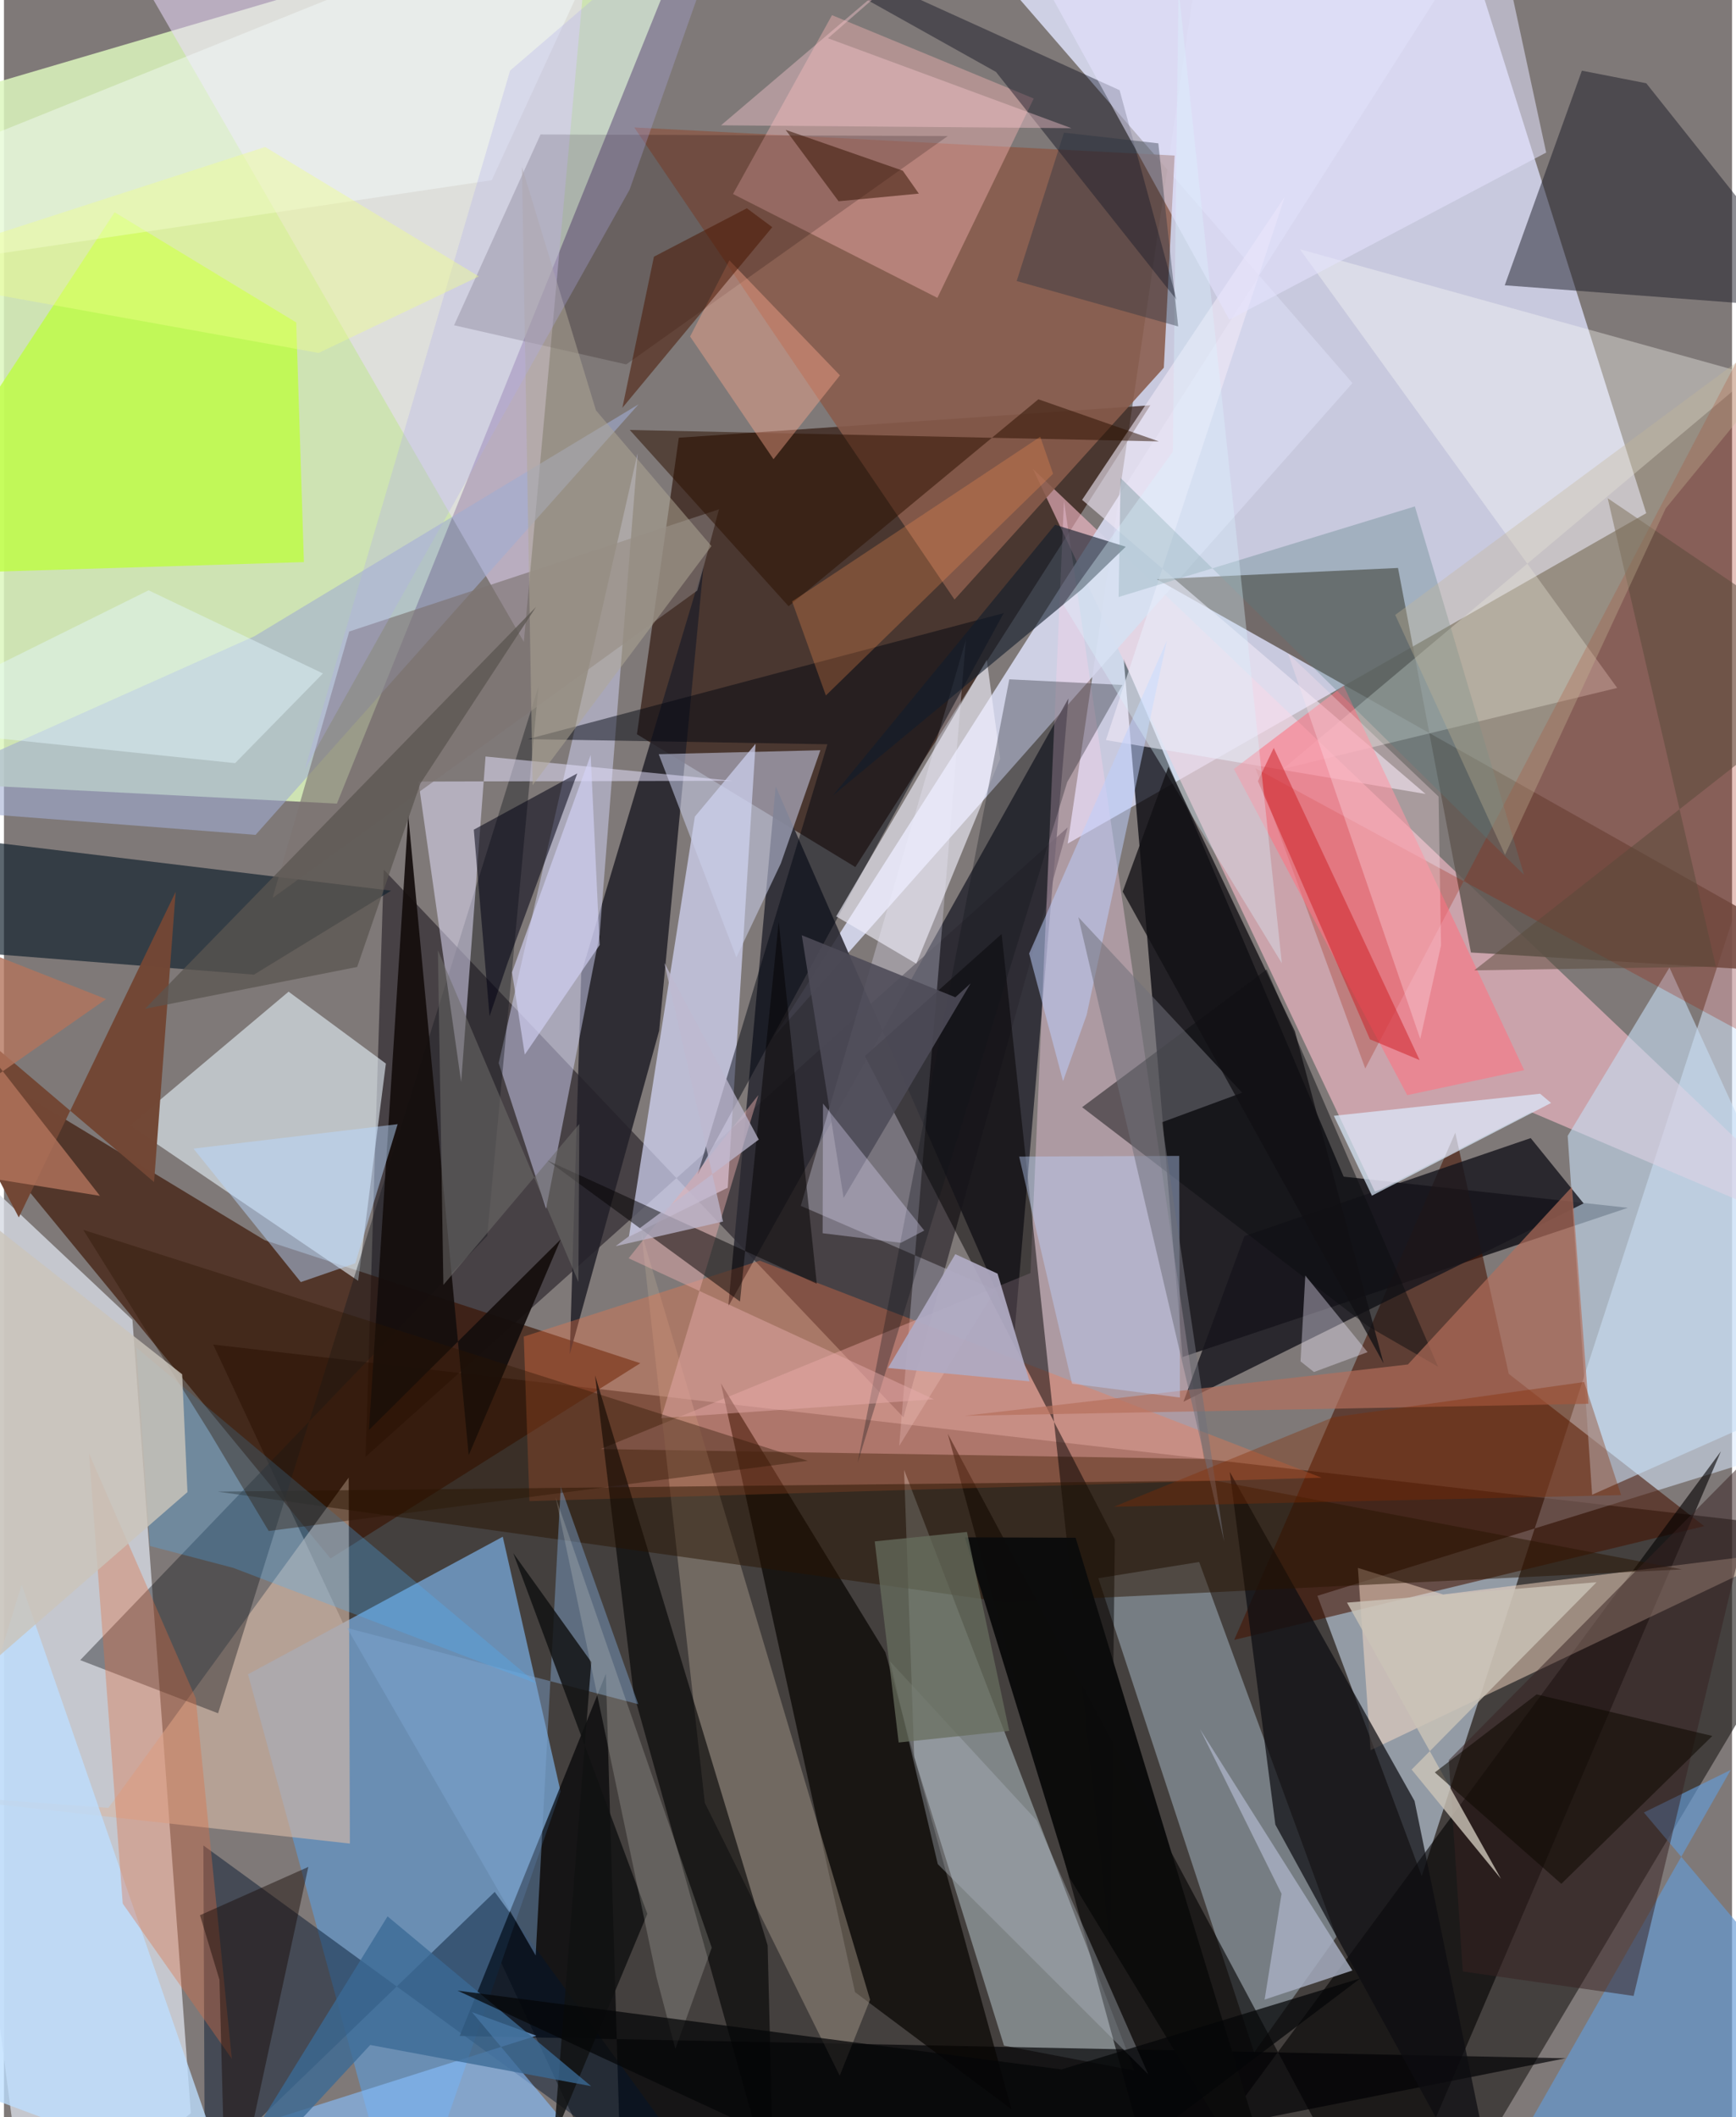 <svg xmlns="http://www.w3.org/2000/svg" width="228" height="278" viewBox="0 0 836 1024"><path fill="#7f7978" d="M0 0h836v1024H0z"/><path fill="#201c1b" fill-opacity=".616" d="M893.047 741.56l-791.803-91.232L304.256 1086l407.614-40.258z"/><path fill="#dcf6be" fill-opacity=".843" d="M-62 377.306l223.068 11.377L342.738-62-62 57.016z"/><path fill="#cfd1e8" fill-opacity=".914" d="M708.457-25.05L584.087-62l-69.486 470.02 279.888-159.804z"/><path fill="#d6d9e2" fill-opacity=".808" d="M-62 521.55L62.151 638.351l28.24 383.727-78.555 63.902z"/><path fill="#020209" fill-opacity=".733" d="M785.621 584.169l-215.438 72.155-28.48-337.666 106.403 250.436z"/><path fill="#381f16" fill-opacity=".729" d="M411.886 419.368l-105.668-64.235 20.258-143.423 228.113-15.69z"/><path fill="#d8e8fd" fill-opacity=".537" d="M880.297 695.953L898 254.78 685.87 907.434l-50.473-135.596z"/><path fill="#08010c" fill-opacity=".463" d="M435.149 685.512L183.736 420.62l-8.787 283.985 339.656-304.44z"/><path fill="#6a8eb3" d="M193.323 1086l-75.27-276.216 123.255-66.521 27.965 123.218z"/><path fill="#ffc1d0" fill-opacity=".588" d="M893.384 603.663L497.778 226.795l165.585 349.862 75.496-38.766z"/><path fill="#391200" fill-opacity=".647" d="M157.982 753.79L-62 485.913l188.19 113.96 181.667 59.46z"/><path fill="#a7b3b7" fill-opacity=".6" d="M440.364 849.868l-4.912-138.979 111.423 290.597-63.083-12.073z"/><path fill="#bdff3b" fill-opacity=".753" d="M141.388 155.955l3.721 115.916L-62 278.281 53.542 102.68z"/><path fill="#d4d6eb" fill-opacity=".933" d="M472.91-21.687l179.462 206.97L372.29 501.709 730.605-60.133z"/><path fill="#e8f4fc" fill-opacity=".596" d="M60.811 544.348l76.885-64.706 47.068 34.763-13.408 105.093z"/><path fill="#2a2932" fill-opacity=".878" d="M373.338 380.39l115.541 264.103L514.97 337.81 350.417 631.85z"/><path fill="#451200" fill-opacity=".569" d="M727.989 664.491l94.545 73.658-227.378 55.016L702.11 547.84z"/><path fill="#fad1ea" fill-opacity=".373" d="M512.803 242.253l67.696 463.4-291.825-4.801 207.926-85.12z"/><path fill="#615852" fill-opacity=".835" d="M674.403 274.695l35.276 185.994L898 472.137 557.678 280.144z"/><path fill="#daddff" fill-opacity=".675" d="M350.158 574.448l-47.823 23.749L334.24 394.97l29.37-35.204z"/><path fill="#88929a" fill-opacity=".745" d="M644.615 936.733l-66.406-181.25-48.798 7.835 75.4 229.383z"/><path fill="#24222a" fill-opacity=".871" d="M338.514 272.91l-21.542 225.556-43.253 156.537 5.534-184.117z"/><path fill="#020000" fill-opacity=".6" d="M456.587 693.479L666.266 1086l164.361-384.06-271.229 367.723z"/><path fill="#000004" fill-opacity=".678" d="M755.48 995.509l-535.025-10.794 70.732-175.131 8.23 276.416z"/><path fill="#14232f" fill-opacity=".69" d="M-24.481 459.927L-62 400.577l249.296 30.218-66.36 40.604z"/><path fill="#ffe1c9" fill-opacity=".478" d="M696.245 771.196l166.832-20.85-201.952 96.177-6.125-88.18z"/><path fill="#eddcff" fill-opacity=".529" d="M251.504 310.43L285.423-62l35.533 27.82L44.65-48.035z"/><path fill="#d9daff" fill-opacity=".471" d="M306.55 219.192l-18.383 232.8-25.892 132.642-22.942-70.46z"/><path fill="#895c4c" fill-opacity=".875" d="M459.85 289.988L304.925 61.642 566.34 75.23l-5.225 102.605z"/><path fill="#1b1a27" fill-opacity=".498" d="M763.355 34.183l-37.322 103.804 155.573 11.78-87.1-109.495z"/><path fill="#d6b9a7" fill-opacity=".616" d="M50.526 874.4L-62 866.202l229.346 25.468-.571-177z"/><path fill="#00142d" fill-opacity=".459" d="M237.409 915.046L97.152 1050.405l-.68-157.82L361.799 1086z"/><path fill="#c6def4" fill-opacity=".6" d="M756.487 549.385l49.234-81.41 90.633 198.084-128.046 56.897z"/><path fill="#171a1e" fill-opacity=".408" d="M103.597 828.66l-66.703-25.71 196.892-205.179 24.832-265.866z"/><path fill="#070400" fill-opacity=".686" d="M426.428 799.193l60.998 221.016-75.717-56.682-64.87-294.45z"/><path fill="#a99b8d" fill-opacity=".451" d="M419.004 967.185L308.322 596.117l30.722 275.833 65.275 132.01z"/><path fill="#ebebff" fill-opacity=".294" d="M385.488 583.237l94.117 40.74-46.519 75.35 32.268-389.885z"/><path fill="#fffffa" fill-opacity=".349" d="M626.94 120.557l218.706 60.773-226.762 190.504 161.545-39.107z"/><path fill="#fe7646" fill-opacity=".322" d="M254.215 726.037l-2.745-79.587 114.189-36.709 271.81 104.966z"/><path fill="#fbb" fill-opacity=".388" d="M451.565 144.065l-98.87-50.231L400.59 7.336l97.593 40.315z"/><path fill="#0d0d11" fill-opacity=".714" d="M726.593 1086L615.067 882.522l-22.075-170.638 89.417 159.194z"/><path fill="#cad0eb" fill-opacity=".545" d="M316.757 364.774l37.571 98.245 21.519-45.427 19.114-54.727z"/><path fill="#00050f" fill-opacity=".475" d="M398.356 359.972l-144.915-2.481 230.196-60.932L335.57 568.05z"/><path fill="#040100" fill-opacity=".49" d="M482.648 451.718l52.466 488.34 2.305-195.484-120.914-233.786z"/><path fill="#649ad6" fill-opacity=".655" d="M898 1000.694L704.331 1086l131.024-229.94-42.01 20.57z"/><path fill="#9d1700" fill-opacity=".263" d="M658.559 516.785L898 61.09l-33.113 451.162-259.436-140.668z"/><path fill="#140000" fill-opacity=".196" d="M259.588 65.021l197.01.78-155.574 110.46-83.27-18.938z"/><path fill="#17151d" fill-opacity=".812" d="M738.596 550.46l-138.459 47.367-29.533 80.135 193.582-95.92z"/><path fill="#e5e1ff" fill-opacity=".514" d="M232.981 365.895l-11.8 157.478-20.662-145.362 151.935-.369z"/><path fill="#f0e8f6" fill-opacity=".608" d="M619.629 95.157L533.1 357.944l154.63 26.067-166.152-142.25z"/><path fill="#f0effb" fill-opacity=".624" d="M402.615 443.22l38.741 22.877 40.592-99.153-6.478-47.803z"/><path fill="#010000" fill-opacity=".6" d="M285.952 665.23l18.65 153.64 67.807 242.197-2.96-120.14z"/><path fill="#a0add2" fill-opacity=".592" d="M121.72 403.793l185.249-208.21-185.82 112.163L-62 389.628z"/><path fill="#724735" fill-opacity=".992" d="M83.06 431.365L7.181 588.809-62 457.2 72.623 571.734z"/><path fill="#281300" fill-opacity=".486" d="M811.796 759.065L484.73 774.973l-381.38-53.522 482.39-5.332z"/><path fill="#140e0d" fill-opacity=".918" d="M176.576 691.634l19.012-297.292L224.832 703.8l44.5-104.33z"/><path fill="#121d2c" fill-opacity=".608" d="M401 384.768l107.504-130.966 34.178 10.635-21.149 20.456z"/><path fill="#12131b" fill-opacity=".318" d="M514.387 378.243l26.738-46.958-54.773-2.726-73.375 378.976z"/><path fill="#000415" fill-opacity=".396" d="M306.812-62L539.707 43.62l27.622 101.433-87.426-110.267z"/><path fill="#ff7282" fill-opacity=".565" d="M735.436 517.599l-56.58 12.087-83.855-157.752 53.094-40.291z"/><path fill="#87befd" fill-opacity=".616" d="M-62 1086l319.554-101.397-31.161-11.421L320.896 1086z"/><path fill="#bddfff" fill-opacity=".776" d="M8.583 766.5L-62 994.187l110.2 41.077 65.772 35.672z"/><path fill="#ddecff" fill-opacity=".698" d="M743.135 529l-99.776 10.679 18.422 38.622 86.67-44.84z"/><path fill="#0b0d10" fill-opacity=".478" d="M659.68 641.346l34.118 19.701-82.947-192.163-89.265 66.63z"/><path fill="#7ea6d3" fill-opacity=".447" d="M306.837 824.249L269.37 719.004l-12.146 226.79-91.253-158.412z"/><path fill="#010111" fill-opacity=".533" d="M234.925 491.523l-7.628-90.234 50.06-27.22-33.755 91.78z"/><path fill="#e16d3f" fill-opacity=".353" d="M92.785 821.385L41.14 702.993l16.317 217.712 52.789 75.075z"/><path fill="#4cb3fe" fill-opacity=".275" d="M257.79 814.297L64.017 651.753l6.586 95.976 40.342 10.593z"/><path fill="#b46e5b" fill-opacity=".671" d="M758.553 574.042l7.98 104.921-301.833 5.812 214.506-24.834z"/><path fill="#7d7572" fill-opacity=".647" d="M129.938 434.339l205.48-148.712 10.488-39.284-178.88 59.096z"/><path fill="#bfd5ff" fill-opacity=".416" d="M568.902 675.942l-52.202-6.7-25.577-109.847 77.444-.323z"/><path fill="#e6e4ff" fill-opacity=".541" d="M722.456-35.89l23.63 109.683-153.266 80.875-90.87-165.271z"/><path fill="#a7afc2" fill-opacity=".824" d="M609.868 967.129l42.458-14.066-73.72-116.75 39.456 79.643z"/><path fill="#2b1000" fill-opacity=".514" d="M500.423 193.125l58.273 20.364-255.952-5.534 76.836 85.264z"/><path fill="#372323" fill-opacity=".51" d="M852.883 695.66l-153.9 155.625 6.756 102.249 82.643 11.827z"/><path fill="#f8ffff" fill-opacity=".404" d="M-62 131.533V87.835L303.453-59.321 235.975 87.173z"/><path fill="#e8acac" fill-opacity=".459" d="M317.946 685.897l47.023-156.25-62.762 78.939 147.664 68.191z"/><path fill="#0c0c0c" fill-opacity=".98" d="M518.437 743.738l103.438 339.66-106.398-175.291-50.635-164.54z"/><path fill="#547c7f" fill-opacity=".318" d="M540.179 231.173l195.187 191.951-52.807-178.19-143.315 43.823z"/><path fill="#afa897" fill-opacity=".514" d="M342.261 264.113L255.747 379.78 250.59 80.788l35.806 117.687z"/><path fill="#2b1401" fill-opacity=".369" d="M38.382 594.848l61.174 98.003 28.516 47.647 260.773-33.966z"/><path fill="#afaac3" fill-opacity=".929" d="M496.152 668.11l-15.48-52.096-20.437-9.427-32.553 55.045z"/><path fill="#cac4bb" fill-opacity=".82" d="M-62 547.979v304.878L88.767 721.674l-2.551-56.969z"/><path fill="#040002" fill-opacity=".486" d="M356.07 629.514l18.736-183.595 18.423 175.004-130.254-59.611z"/><path fill="#feaa90" fill-opacity=".408" d="M404.425 181.542l-32.135 40.573-40.35-59.355 19.002-36.84z"/><path fill="#d4d2f7" fill-opacity=".631" d="M245.79 470.284l38.05-105.107 4.329 91.906-36.2 52.983z"/><path fill="#bccefc" fill-opacity=".514" d="M523.777 490.893l-11.416 32.03-16.41-61.74 66.652-151.396z"/><path fill="#cbc3b7" fill-opacity=".808" d="M649.73 775.13l74.481 133.577-43.22-52.825 89.45-90.599z"/><path fill="#ce1c23" fill-opacity=".498" d="M606.617 377.804l7.666-16.046 70.575 150.976-24.038-10.053z"/><path fill="#b0b8c2" fill-opacity=".365" d="M499.554 880.416l54.046 122.909L451.75 901.6l-23.073-98.048z"/><path fill="#101112" fill-opacity=".824" d="M311.257 925.658L246.39 751.217l37.75 52.646-18.148 230.266z"/><path fill="#b0aded" fill-opacity=".298" d="M302.668 91.731L356.791-62 244.856 34.138 145.56 372.003z"/><path fill="#b9d9ff" fill-opacity=".486" d="M190.458 543.725l-98.776 11.821 51.924 64.558 26.345-9.09z"/><path fill="#e4f9ff" fill-opacity=".443" d="M-62 350.937l131.96-65.426 84.35 40.213-42.487 43.383z"/><path fill="#170905" fill-opacity=".455" d="M107.637 1086l39.617-183.04-52.415 23.363 9.427 31.26z"/><path fill="#f6f7ec" fill-opacity=".184" d="M315.664 956.208L266.88 724.136l75.53 217.888-17.601 48.951z"/><path fill="#491500" fill-opacity=".525" d="M371.688 109.88l-72.523 87.382 15.28-73.11 44.948-23.414z"/><path fill="#5a5550" fill-opacity=".745" d="M201.434 378.997l-30.554 88.687-102.676 20.253 189.2-194.377z"/><path fill="#f1ff8a" fill-opacity=".396" d="M-62 132.073l214.207 38.628 77.549-37.007-103.395-62.61z"/><path fill="#fd9252" fill-opacity=".275" d="M507.537 229.14L397.619 336.385l-16.33-45.495 120.052-79.649z"/><path fill="#6d6c6a" fill-opacity=".561" d="M278.341 543.63l-.44 76.423-67.973-160.497 2.657 161.916z"/><path fill="#4d4b58" fill-opacity=".882" d="M385.967 452.338l20.231 127.067 61.48-103.815-7.411 6.752z"/><path fill="#ffe2ed" fill-opacity=".322" d="M685.166 502.504l-63.974-186.497 72.834 69.28 1.18 71.98z"/><path fill="#dcf3ff" fill-opacity=".353" d="M618.197 465.862L568.216-5.427l-2.776 223.885-52.97 73.894z"/><path fill="#676d5d" fill-opacity=".733" d="M486.316 837.163l-20.447-96.212-44.615 4.565 11.578 97.266z"/><path fill="#0d0801" fill-opacity=".549" d="M753.423 911.136l73.034-71.512-84.99-20.11-49.25 37.744z"/><path fill="#f0ebfc" fill-opacity=".376" d="M659.677 653.989l-30.126-37.072-2.304 41.525 6.493 5.155z"/><path fill="#3b6a95" fill-opacity=".776" d="M177.18 989.083l106.873 19.91-98.476-82.115L87.349 1086z"/><path fill="#594a3a" fill-opacity=".51" d="M828.192 467.503l-116.91 1.823 186.087-146.012-121.523-82.331z"/><path fill="#70707a" fill-opacity=".537" d="M519.763 443.598l79.253 84.895-38.825 14.316 30.12 202.809z"/><path fill="#050607" fill-opacity=".729" d="M219.428 962.793l292.159 38.123 144.584-44.04L485.31 1086z"/><path fill="#fbc8d1" fill-opacity=".404" d="M346.898 60.61L491.064-62l-92.433 80.497 117.782 43.5z"/><path fill="#111014" fill-opacity=".765" d="M667.42 659.433L541.199 431.256l22.15-60.381 61.193 127.986z"/><path fill="#beb9d1" fill-opacity=".729" d="M347.869 590.826l-28.394-125.082 45.701 85.418-69.253 51.55z"/><path fill="#c4b695" fill-opacity=".341" d="M803.914 245.879L898 130.906 673.056 297.413l53.104 116.04z"/><path fill="#b3745d" fill-opacity=".792" d="M46.42 578.379L-62 439.358l111.423 43.874L-62 561.028z"/><path fill="#e1dafa" fill-opacity=".345" d="M396.235 533.735l48.984 61.437-11.325 5.937-37.844-4.64z"/><path fill="#842a00" fill-opacity=".357" d="M642.982 685.503L536.944 728.77l245.394-5.648-17.884-54.695z"/><path fill="#27333e" fill-opacity=".388" d="M558.45 69.329l-45.64-5.175-22.89 71.775 78.13 21.955z"/><path fill="#361302" fill-opacity=".525" d="M378.15 62.804l25.623 34.545 38.822-3.707-7.787-11.097z"/></svg>